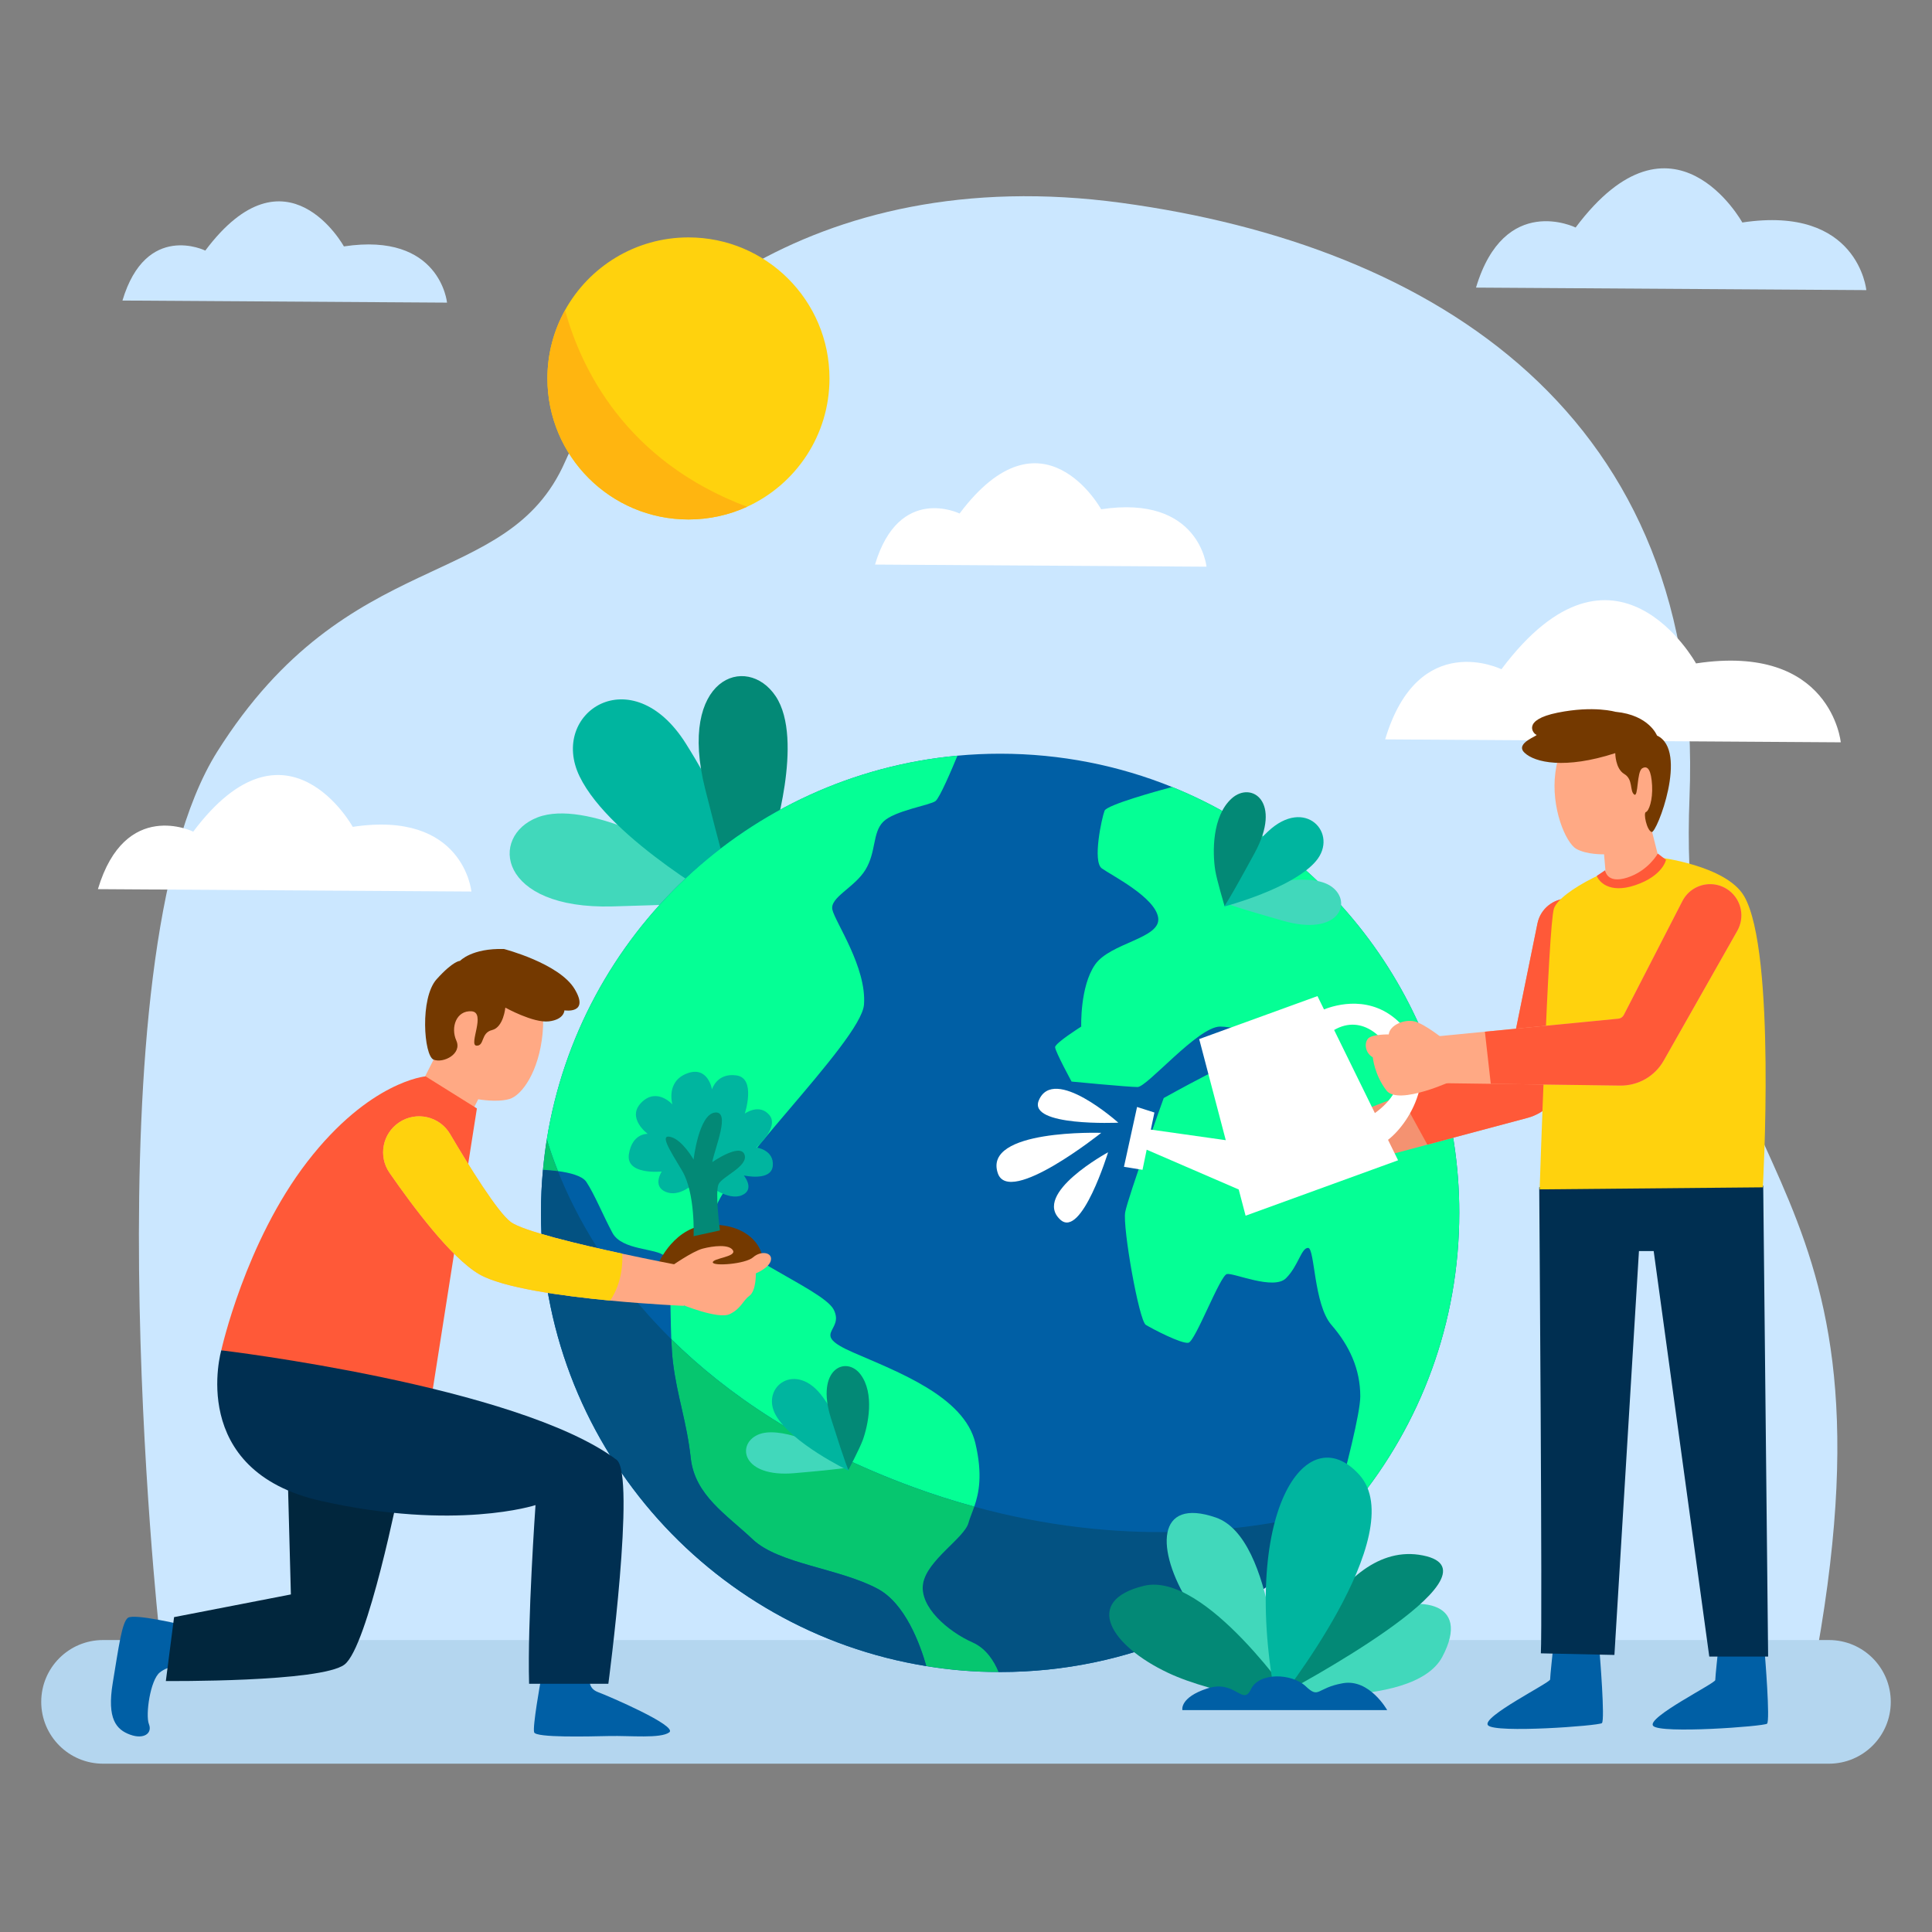 <?xml version="1.0" encoding="UTF-8"?>
<svg id="OBJECT" xmlns="http://www.w3.org/2000/svg" viewBox="0 0 500 500">
  <rect x="0" y="0" width="500" height="500" fill="#808080" stroke="none"/>
  <defs>
    <style>
      .cls-1 {
        fill: #b4d6ef;
      }

      .cls-2 {
        fill: #fff;
      }

      .cls-3 {
        fill: #ffd20d;
      }

      .cls-4 {
        fill: #00b59f;
      }

      .cls-5 {
        fill: #005fa5;
      }

      .cls-6 {
        fill: #ffb510;
      }

      .cls-7 {
        fill: #41d8bb;
      }

      .cls-8 {
        fill: #038976;
      }

      .cls-9 {
        fill: #743900;
      }

      .cls-10 {
        fill: #002f51;
      }

      .cls-11 {
        fill: #06c66f;
      }

      .cls-12 {
        fill: #05ff95;
      }

      .cls-13 {
        fill: #ff5938;
      }

      .cls-14 {
        fill: #01263d;
      }

      .cls-15 {
        fill: #ffa984;
      }

      .cls-16 {
        fill: #cbe7ff;
      }

      .cls-17 {
        fill: #035282;
      }

      .cls-18 {
        fill: #f49271;
      }
    </style>
  </defs>
  <g>
    <g>
      <path class="cls-16" d="M41.24,422.5s-19-174,15-228,75-41,90-75,63-78,144-67,151,55,147,154,56,92,33,221c0,0-284,29-429-5Z"/>
      <path class="cls-2" d="M476.39,192.11s-2.46-25.71-37.46-20.42c0,0-20.88-37.81-50.36,1.51,0,0-21.5-10.59-30.09,18.15l117.92,.76Z"/>
      <path class="cls-16" d="M115.69,78.32s-1.75-18.32-26.69-14.55c0,0-14.87-26.94-35.87,1.08,0,0-15.31-7.54-21.44,12.93l84,.54Z"/>
      <path class="cls-2" d="M312.24,146.66s-1.79-18.71-27.26-14.86c0,0-15.19-27.51-36.64,1.1,0,0-15.64-7.7-21.89,13.21l85.79,.55Z"/>
      <path class="cls-16" d="M483,75.07s-2.1-22.02-32.09-17.49c0,0-17.89-32.39-43.14,1.3,0,0-18.41-9.07-25.78,15.55l101,.65Z"/>
      <path class="cls-2" d="M122,230.73s-2.01-21.08-30.71-16.74c0,0-17.12-31-41.28,1.24,0,0-17.62-8.68-24.67,14.88l96.67,.62Z"/>
      <g>
        <path class="cls-3" d="M214.67,97.94c0,14.74-8.74,27.44-21.32,33.21-4.62,2.11-9.76,3.29-15.18,3.29-20.16,0-36.5-16.34-36.5-36.5,0-6.41,1.65-12.42,4.56-17.66,6.21-11.23,18.19-18.84,31.94-18.84,20.16,0,36.5,16.34,36.5,36.5Z"/>
        <path class="cls-6" d="M193.35,131.15c-4.62,2.11-9.76,3.29-15.18,3.29-20.16,0-36.5-16.34-36.5-36.5,0-6.41,1.65-12.42,4.56-17.66,4.06,14.76,15.43,38.96,47.12,50.87Z"/>
      </g>
    </g>
    <path class="cls-1" d="M473.33,456.44H26.67c-8.84,0-16-7.16-16-16h0c0-8.84,7.16-16,16-16H473.33c8.84,0,16,7.16,16,16h0c0,8.84-7.16,16-16,16Z"/>
  </g>
  <g>
    <g>
      <path class="cls-7" d="M175.73,220.75s-24.01-14.07-36.62-9.21c-12.61,4.87-10.2,23.85,19.44,23.04,29.64-.81,31.08-1.51,31.08-1.51l-1.67-8.57-12.23-3.76Z"/>
      <path class="cls-4" d="M189.5,234.94s-31.5-17.5-39.5-34,13.5-30.75,27.5-8.5,14.5,33,14.5,33l-2.5,9.5Z"/>
      <path class="cls-8" d="M199.75,217.94s8.5-26.5,1-37.75-25.5-4.75-18.25,24,8.25,30,8.25,30l8-3.5,1-12.75Z"/>
    </g>
    <g>
      <path class="cls-5" d="M377.66,313.88c0,28.54-10.06,54.73-26.85,75.22-2.25,2.76-4.63,5.42-7.13,7.97-21.56,22-51.61,35.65-84.85,35.65-.14,0-.28,0-.42,0-6.36,0-12.59-.53-18.68-1.53-56.56-9.12-99.73-58.17-99.73-117.3,0-3.76,.17-7.47,.52-11.14,.25-2.65,.58-5.27,.99-7.86,8.52-53.04,52.15-94.33,106.28-99.32,3.63-.34,7.31-.51,11.04-.51,15.74,0,30.77,3.06,44.52,8.62,43.57,17.63,74.31,60.33,74.31,110.21Z"/>
      <g>
        <path class="cls-12" d="M252.14,389.91c-5.2-1.42-10.51-3.1-15.9-5.08-28.19-10.33-48.26-24.21-62.51-38.27-.35-8.83,0-19.76-1.71-21.47-2.14-2.14-11.04-1.42-13.53-6.04-2.48-4.64-4.62-9.97-6.75-13.18-1.06-1.59-4.34-2.39-7.35-2.79-1.24-3.1-2.17-5.87-2.88-8.2,8.52-53.04,52.15-94.33,106.28-99.32-1.43,3.47-4.6,10.95-5.69,11.76-1.42,1.07-10.67,2.49-13.51,5.34-2.85,2.85-1.78,7.82-4.63,12.46-2.84,4.62-9.25,7.11-8.54,10.31s8.9,14.94,8.18,24.55c-.71,9.6-38.77,45.54-38.77,54.43s28.1,18.86,30.95,24.55c2.84,5.7-6.4,6.05,4.97,11.04,11.39,4.97,28.82,11.38,31.67,23.48,1.94,8.22,.91,12.99-.28,16.43Z"/>
        <path class="cls-12" d="M377.66,313.88c0,28.54-10.06,54.73-26.85,75.22-1.73,.52-3.51,1.03-5.34,1.51,2.89-10.57,6.57-24.9,6.57-29.23,0-7.11-2.84-13.16-7.47-18.5-4.62-5.34-4.27-19.93-6.04-19.93s-2.5,4.63-5.7,7.84c-3.2,3.2-13.51-1.43-15.3-1.07-1.78,.35-8.18,17.43-9.96,17.78-1.78,.36-9.25-3.55-11.03-4.62-1.77-1.07-6.04-25.26-5.34-29.17,.72-3.92,9.97-29.54,9.97-29.54,0,0,20.98-11.74,23.12-11.02,2.13,.7,16.37,5.34,16.37,5.34,0,0,.35-2.85-1.78-5.34-2.13-2.5-17.43-7.47-23.13-7.47s-18.85,15.64-21.35,15.64-17.08-1.41-17.08-1.41c0,0-4.26-7.83-4.26-8.9s6.76-5.33,6.76-5.33c0,0-.36-10.32,3.56-16.01,3.91-5.7,17.07-6.77,16.36-12.11-.7-5.33-12.09-11.02-14.58-12.81-2.5-1.77,0-13.16,.7-14.94,.61-1.51,13.7-5.12,17.49-6.14,43.57,17.63,74.31,60.33,74.31,110.21Z"/>
        <path class="cls-17" d="M345.46,390.61c-.65,2.4-1.26,4.61-1.78,6.46-21.56,22-51.61,35.65-84.85,35.65-.14,0-.28,0-.42,0-1.09-2.67-3.12-6.05-6.7-7.64-6.41-2.85-13.88-9.26-12.81-15.3,1.07-6.05,10.67-11.74,11.74-15.66,.34-1.25,.94-2.58,1.5-4.2,37.36,10.24,69.65,6.99,93.32,.7Z"/>
        <path class="cls-11" d="M258.41,432.71c-6.36,0-12.59-.53-18.68-1.53-1.63-5.72-5.47-16.19-12.57-19.99-9.96-5.34-25.62-6.4-32.37-12.81-6.76-6.4-14.95-11.39-16.02-20.99-1.06-9.61-3.55-16.01-4.62-24.9-.21-1.74-.33-3.77-.42-5.93,14.25,14.06,34.32,27.94,62.51,38.27,5.39,1.98,10.7,3.66,15.9,5.08-.56,1.62-1.16,2.95-1.5,4.2-1.07,3.92-10.67,9.61-11.74,15.66-1.07,6.04,6.4,12.45,12.81,15.3,3.58,1.59,5.61,4.97,6.7,7.64Z"/>
        <path class="cls-17" d="M239.73,431.18c-56.56-9.12-99.73-58.17-99.73-117.3,0-3.76,.17-7.47,.52-11.14,1.06,.05,2.43,.15,3.87,.34,4.57,11.49,13.24,27.6,29.34,43.48,.09,2.16,.21,4.19,.42,5.93,1.07,8.89,3.56,15.29,4.62,24.9,1.07,9.6,9.26,14.59,16.02,20.99,6.75,6.41,22.41,7.47,32.37,12.81,7.1,3.8,10.94,14.27,12.57,19.99Z"/>
        <path class="cls-11" d="M144.39,303.08c-1.44-.19-2.81-.29-3.87-.34,.25-2.65,.58-5.27,.99-7.86,.71,2.33,1.64,5.1,2.88,8.2Z"/>
      </g>
    </g>
    <g>
      <path class="cls-7" d="M212.95,374.53s-11.26-5.74-16.85-3.2c-5.59,2.54-3.99,11.08,9.42,9.93,13.41-1.15,14.05-1.51,14.05-1.51l-.98-3.84-5.64-1.38Z"/>
      <path class="cls-4" d="M219.57,380.59s-14.74-7.1-18.81-14.37c-4.06-7.27,5.3-14.3,12.24-4.58s7.45,14.57,7.45,14.57l-.88,4.37Z"/>
      <path class="cls-8" d="M223.24,372.82c1.47-4.03,3.15-12.24-.55-17.14-3.7-4.9-11.69-1.48-7.64,11.36,4.05,12.84,4.53,13.38,4.53,13.38,0,0,2.93-5.62,3.65-7.6Z"/>
    </g>
    <g>
      <path class="cls-7" d="M325.43,229.36s13.57-3.89,19.15,.08c5.59,3.98,2.01,13-12.45,8.88-14.46-4.12-15.08-4.65-15.08-4.65l1.9-4,6.48-.31Z"/>
      <path class="cls-4" d="M316.88,234.6s17.68-4.64,23.68-11.74c6.01-7.1-2.76-16.81-12.44-7.64-9.68,9.17-11.27,14.39-11.27,14.39l.03,4.98Z"/>
      <path class="cls-8" d="M314.51,225.3c-.75-4.73-.84-14.09,4.26-18.67,5.1-4.58,13.13,.87,5.95,14.09s-7.83,13.7-7.83,13.7c0,0-2.01-6.79-2.38-9.12Z"/>
    </g>
  </g>
  <g>
    <path class="cls-18" d="M348.4,290.26s-6.1-2.63-8.81-2.51c-2.71,.13-5.88,2.61-5.5,5.05,0,0-4.27,1.1-4.88,2.54-.61,1.45,.34,3.72,2.53,4.27,0,0,1.59,4.22,5.72,7.3s16.23-7.43,16.23-7.43l-5.28-9.23Z"/>
    <g>
      <path class="cls-18" d="M413.65,242.54l-9.24,37.51c-1.11,4.51-4.59,8.05-9.07,9.25l-25.94,6.93-18.17,4.86-4.92-11.22,16.15-6.29,27.71-10.8c.57-.22,.99-.71,1.11-1.3l6.61-32.48c.79-3.89,4.21-6.47,7.91-6.47,.99,0,2,.18,2.99,.58,3.75,1.49,5.82,5.52,4.86,9.43Z"/>
      <path class="cls-13" d="M413.65,242.54l-9.24,37.51c-1.11,4.51-4.59,8.05-9.07,9.25l-25.94,6.93-6.94-12.65,27.71-10.8c.57-.22,.99-.71,1.11-1.3l6.61-32.48c.79-3.89,4.21-6.47,7.91-6.47,.99,0,2,.18,2.99,.58,3.75,1.49,5.82,5.52,4.86,9.43Z"/>
      <path class="cls-5" d="M401.88,427.17s-.71,6.63-.71,7.48-17.91,9.73-16.08,11.85c1.83,2.12,28.64,.14,29.48-.56,.85-.71-.56-17.91-.56-17.91l-12.13-.85Z"/>
      <path class="cls-5" d="M444.62,427.32s-.71,6.63-.71,7.48-17.91,9.73-16.08,11.85,28.64,.14,29.48-.56c.85-.71-.56-17.91-.56-17.91l-12.13-.85Z"/>
      <path class="cls-10" d="M398.35,307.27s.85,113.84,.42,120.61l19.04,.42,6.35-104.53h3.81l14.39,104.95h15.23l-1.27-121.88-57.98,.42Z"/>
      <path class="cls-3" d="M429.19,221.87s17.58,2.09,22.2,10.08c8.32,14.39,4.83,75.33,4.83,75.33l-57.76,.53s2.22-68.24,3.7-72.68c1.48-4.44,16.6-12.32,27.03-13.25Z"/>
      <path class="cls-15" d="M408.13,187.79s-4.41,3.02-5.6,12.14c-1.2,9.12,2.68,18.19,5.41,19.75,2.73,1.56,7.19,1.41,7.19,1.41l.44,5.2c.21,2.49,2.84,4,5.1,2.94l6.26-2.94c1.77-.83,2.7-2.8,2.22-4.69l-2.42-9.62s3.33-10.09,1.27-16.59-10.84-13.06-19.89-7.6Z"/>
      <path class="cls-9" d="M418.13,184.23s-5.61-1.69-15.02,.21c-9.42,1.9-6.24,5.5-5.5,5.71,.74,.21-5.71,2.12-3.07,4.65,2.64,2.54,10.47,4.34,23.49,.11,0,0,0,4.02,2.33,5.4s1.38,4.34,2.54,5.29c1.16,.95,.63-5.92,2.12-6.77,1.48-.85,2.33,.63,2.54,4.44,.21,3.81-.85,6.67-1.59,6.88-.74,.21,.21,4.76,1.48,5.18,1.27,.42,9.63-21.16,1.38-24.97,0,0-2.01-5.29-10.69-6.14Z"/>
      <path class="cls-15" d="M449.61,240.89l-19.05,33.6c-2.29,4.04-6.6,6.51-11.24,6.45l-33.51-.45-12.14-.16-1.7-12.13,12.32-1.2,34.53-3.36c.61-.06,1.14-.42,1.42-.96l15.16-29.47c1.45-2.83,4.29-4.39,7.2-4.39,1.7,0,3.42,.54,4.9,1.67,3.2,2.45,4.1,6.89,2.11,10.4Z"/>
      <path class="cls-2" d="M362.37,264.81c-7.44-7.48-16.62-4.79-19.72-3.57l-1.69-3.45-30.61,11.12,6.88,26.17-19.39-2.74,.92-4.42-4.49-1.44-3.39,15.49,4.8,.78,1.08-5.21,23.82,10.3,1.78,6.78,39.46-14.34-2.6-5.29c6.07-4.69,14.32-18.96,3.15-30.19Zm-.83,11.13c1.81,5.67-2.8,10.03-5.72,12.13l-10.55-21.51c7.28-4.22,13.91,1.95,16.27,9.37Z"/>
      <path class="cls-15" d="M373.87,269.14s-5.16-4.19-7.81-4.8c-2.65-.61-6.37,.92-6.66,3.37,0,0-4.41-.1-5.39,1.12-.98,1.23-.69,3.68,1.27,4.8,0,0,.39,4.49,3.53,8.58,3.14,4.08,17.64-2.76,17.64-2.76l-2.58-10.31Z"/>
      <path class="cls-13" d="M449.61,240.89l-19.05,33.6c-2.29,4.04-6.6,6.51-11.24,6.45l-33.51-.45-1.52-13.49,34.53-3.36c.61-.06,1.14-.42,1.42-.96l15.16-29.47c1.45-2.83,4.29-4.39,7.2-4.39,1.7,0,3.42,.54,4.9,1.67,3.2,2.45,4.1,6.89,2.11,10.4Z"/>
      <path class="cls-13" d="M415.42,225.23s.33,3.62,5.75,1.88c5.42-1.75,7.87-6.21,7.87-6.21l2.12,1.62s-.8,4.17-8,6.58c-6.83,2.29-9.42-1.08-9.92-2.42l2.17-1.46Z"/>
      <path class="cls-2" d="M285,293.18s-30.76-1.03-26.75,10.49c2.97,8.53,26.75-10.49,26.75-10.49Z"/>
      <path class="cls-2" d="M286.77,298.21s-19.74,10.7-12.35,17.45c5.48,5,12.35-17.45,12.35-17.45Z"/>
      <path class="cls-2" d="M289.42,290.55s-16.71-15-20.58-5.77c-2.87,6.84,20.58,5.77,20.58,5.77Z"/>
    </g>
  </g>
  <g>
    <path class="cls-7" d="M331.14,439.9s-16.13-13.23-23.39-24.85c-8.71-13.93-8.57-27.67,6.92-22.31,15.49,5.36,16.47,47.15,16.47,47.15Z"/>
    <path class="cls-7" d="M324.17,437.85s15.53-13.92,28.12-19.33c15.09-6.48,28.65-4.25,20.99,10.24-7.66,14.49-49.11,9.09-49.11,9.09Z"/>
    <path class="cls-8" d="M335.38,441.18s-20.72-2.41-33.11-8.26c-14.85-7.01-22.16-18.65-6.23-22.51,15.93-3.86,39.35,30.77,39.35,30.77Z"/>
    <path class="cls-8" d="M332.31,438.12s13.18-40.1,35.91-35.58c22.74,4.52-35.91,35.58-35.91,35.58Z"/>
    <path class="cls-4" d="M330.34,440.94s35.26-44.05,21.42-59.3c-13.84-15.25-30.97,10.17-21.42,59.3Z"/>
    <path class="cls-5" d="M312.8,442.57h46.2s-4.57-8.19-11.49-6.95c-6.92,1.23-6.03,4.15-9.6,.78-3.57-3.36-12.05-3.7-14.17,.78s-4.02-2.58-11.27-.22-6.47,5.61-6.47,5.61h6.81Z"/>
  </g>
  <g>
    <path class="cls-9" d="M170.33,327.11s4.17-10.17,13.83-10.17,13.17,5.83,13.17,9c0,0-13.83,7.5-27,1.17Z"/>
    <path class="cls-5" d="M45.54,431.61s-1.66-.71-4.15,1.19c-2.49,1.9-3.79,11.03-2.85,13.4,.95,2.37-1.3,4.03-4.86,2.73-3.56-1.3-6.05-4.03-4.5-13.4s2.37-15.65,3.91-16.83c1.54-1.19,13.99,1.78,13.99,1.78l-1.54,11.14Z"/>
    <path class="cls-5" d="M139.9,435.17s-2.13,11.74-1.66,13.16c.47,1.42,13.99,1.07,19.44,.95,5.45-.12,13.28,.71,15.53-.95,2.25-1.66-15.65-9.37-18.49-10.43-2.85-1.07-2.02-3.91-2.02-3.91,0,0-11.03-.95-12.8,1.19Z"/>
    <path class="cls-14" d="M103.39,384.9s-8.18,41.26-14.23,45.88c-6.05,4.62-46.24,4.27-46.24,4.27l2.13-16.54,30.23-5.87-1.07-40.19,29.16,12.45Z"/>
    <path class="cls-15" d="M137.49,253.44s3.88,4.22,2.93,14.04c-.95,9.82-5.32,15.96-8.54,16.93-3.23,.97-8.12,.08-8.12,.08l-3.93,7.79-12.56-8.29,4.94-9.75s-1.05-11.35,2.67-17.65c3.73-6.3,15.69-14.53,22.62-3.14Z"/>
    <path class="cls-13" d="M110.15,278.56s-14.46,1.19-30.59,22.05c-16.12,20.87-22.29,48.84-22.29,48.84l53.82,15.89,12.33-78.48-13.28-8.3Z"/>
    <path class="cls-10" d="M57.27,349.45s-9.01,31.18,25.84,39c34.85,7.82,55.48,1.07,55.48,1.07,0,0-2.13,30.11-1.66,46.24h20.51s7.2-54.17,2.13-57.97c-25.61-19.21-102.31-28.33-102.31-28.33Z"/>
    <path class="cls-15" d="M177.01,337.95s-8.64-.36-19.1-1.36c-12.6-1.2-27.87-3.32-33.89-6.82-7.23-4.2-17.2-17.56-23.22-26.26-2.96-4.28-1.83-10.15,2.5-13.04,4.45-2.97,10.46-1.59,13.18,3.01,4.95,8.39,12.33,20.29,15.71,22.78,3.17,2.33,17.63,5.78,28.85,8.19,7.68,1.66,13.83,2.83,13.83,2.83l2.13,10.67Z"/>
    <path class="cls-15" d="M173.45,327.88s5.69-4.03,8.42-4.74c2.73-.71,6.88-1.19,7.82,.47,.95,1.66-5.22,2.02-5.22,3.08s8.42,.47,10.43-1.3c2.02-1.78,4.98-1.3,4.62,.71-.36,2.02-3.91,3.44-3.91,3.44,0,0,.12,4.5-1.66,5.81s-2.13,3.32-5.1,4.74c-2.96,1.42-12.45-2.49-12.45-2.49l-2.96-9.72Z"/>
    <path class="cls-9" d="M130.42,245.6s14.23,3.68,18.26,10.31c4.03,6.64-2.61,5.57-2.61,5.57,0,0,0,2.37-4.03,2.85-4.03,.47-11.26-3.56-11.26-3.56,0,0-.47,5.1-3.44,5.81-2.96,.71-1.9,4.15-4.03,4.03-2.13-.12,2.61-8.65-1.3-8.89-3.91-.24-5.45,4.15-3.91,7.59,1.54,3.44-3.37,5.94-5.89,4.92s-3.59-15.95,.79-20.81c4.39-4.86,6.05-4.74,6.05-4.74,0,0,3.02-3.32,11.38-3.08Z"/>
    <path class="cls-3" d="M157.91,336.59c-12.6-1.2-27.87-3.32-33.89-6.82-7.23-4.2-17.2-17.56-23.22-26.26-2.96-4.28-1.83-10.15,2.5-13.04,4.45-2.97,10.46-1.59,13.18,3.01,4.95,8.39,12.33,20.29,15.71,22.78,3.17,2.33,17.63,5.78,28.85,8.19,.1,1.75,.13,7.36-3.14,12.14Z"/>
    <path class="cls-4" d="M179.38,306.44s-3.62,3.5-7.12,2-1-5.25-1-5.25c0,0-9.37,1-8.5-4.5s4.87-5.25,4.87-5.25c0,0-5.62-4.12-1.62-8.12s8,.5,8,.5c0,0-1.75-5.88,3.75-8s6.5,4.12,6.5,4.12c0,0,1.25-4.38,6.37-3.62s2.12,9.88,2.12,9.88c0,0,3.75-2.75,6.37,.38s-3.37,8.38-3.37,8.38c0,0,4.62,.62,4.25,4.75s-7.5,2.5-7.5,2.5c0,0,3,3.62-.5,5.12s-8.5-2.5-8.5-2.5l-4.12-.38Z"/>
    <path class="cls-8" d="M179.5,319.94s.5-11.17-3-17c-3.5-5.83-5.83-9.5-2.83-8.67,3,.83,5.83,5.83,5.83,5.83,0,0,1.33-11.67,5.5-12.17s0,9.17-.67,12.83c0,0,7.17-5,8.33-2,1.17,3-5.67,5.67-6.67,7.67s.33,12,.33,12l-6.83,1.5Z"/>
  </g>
</svg>